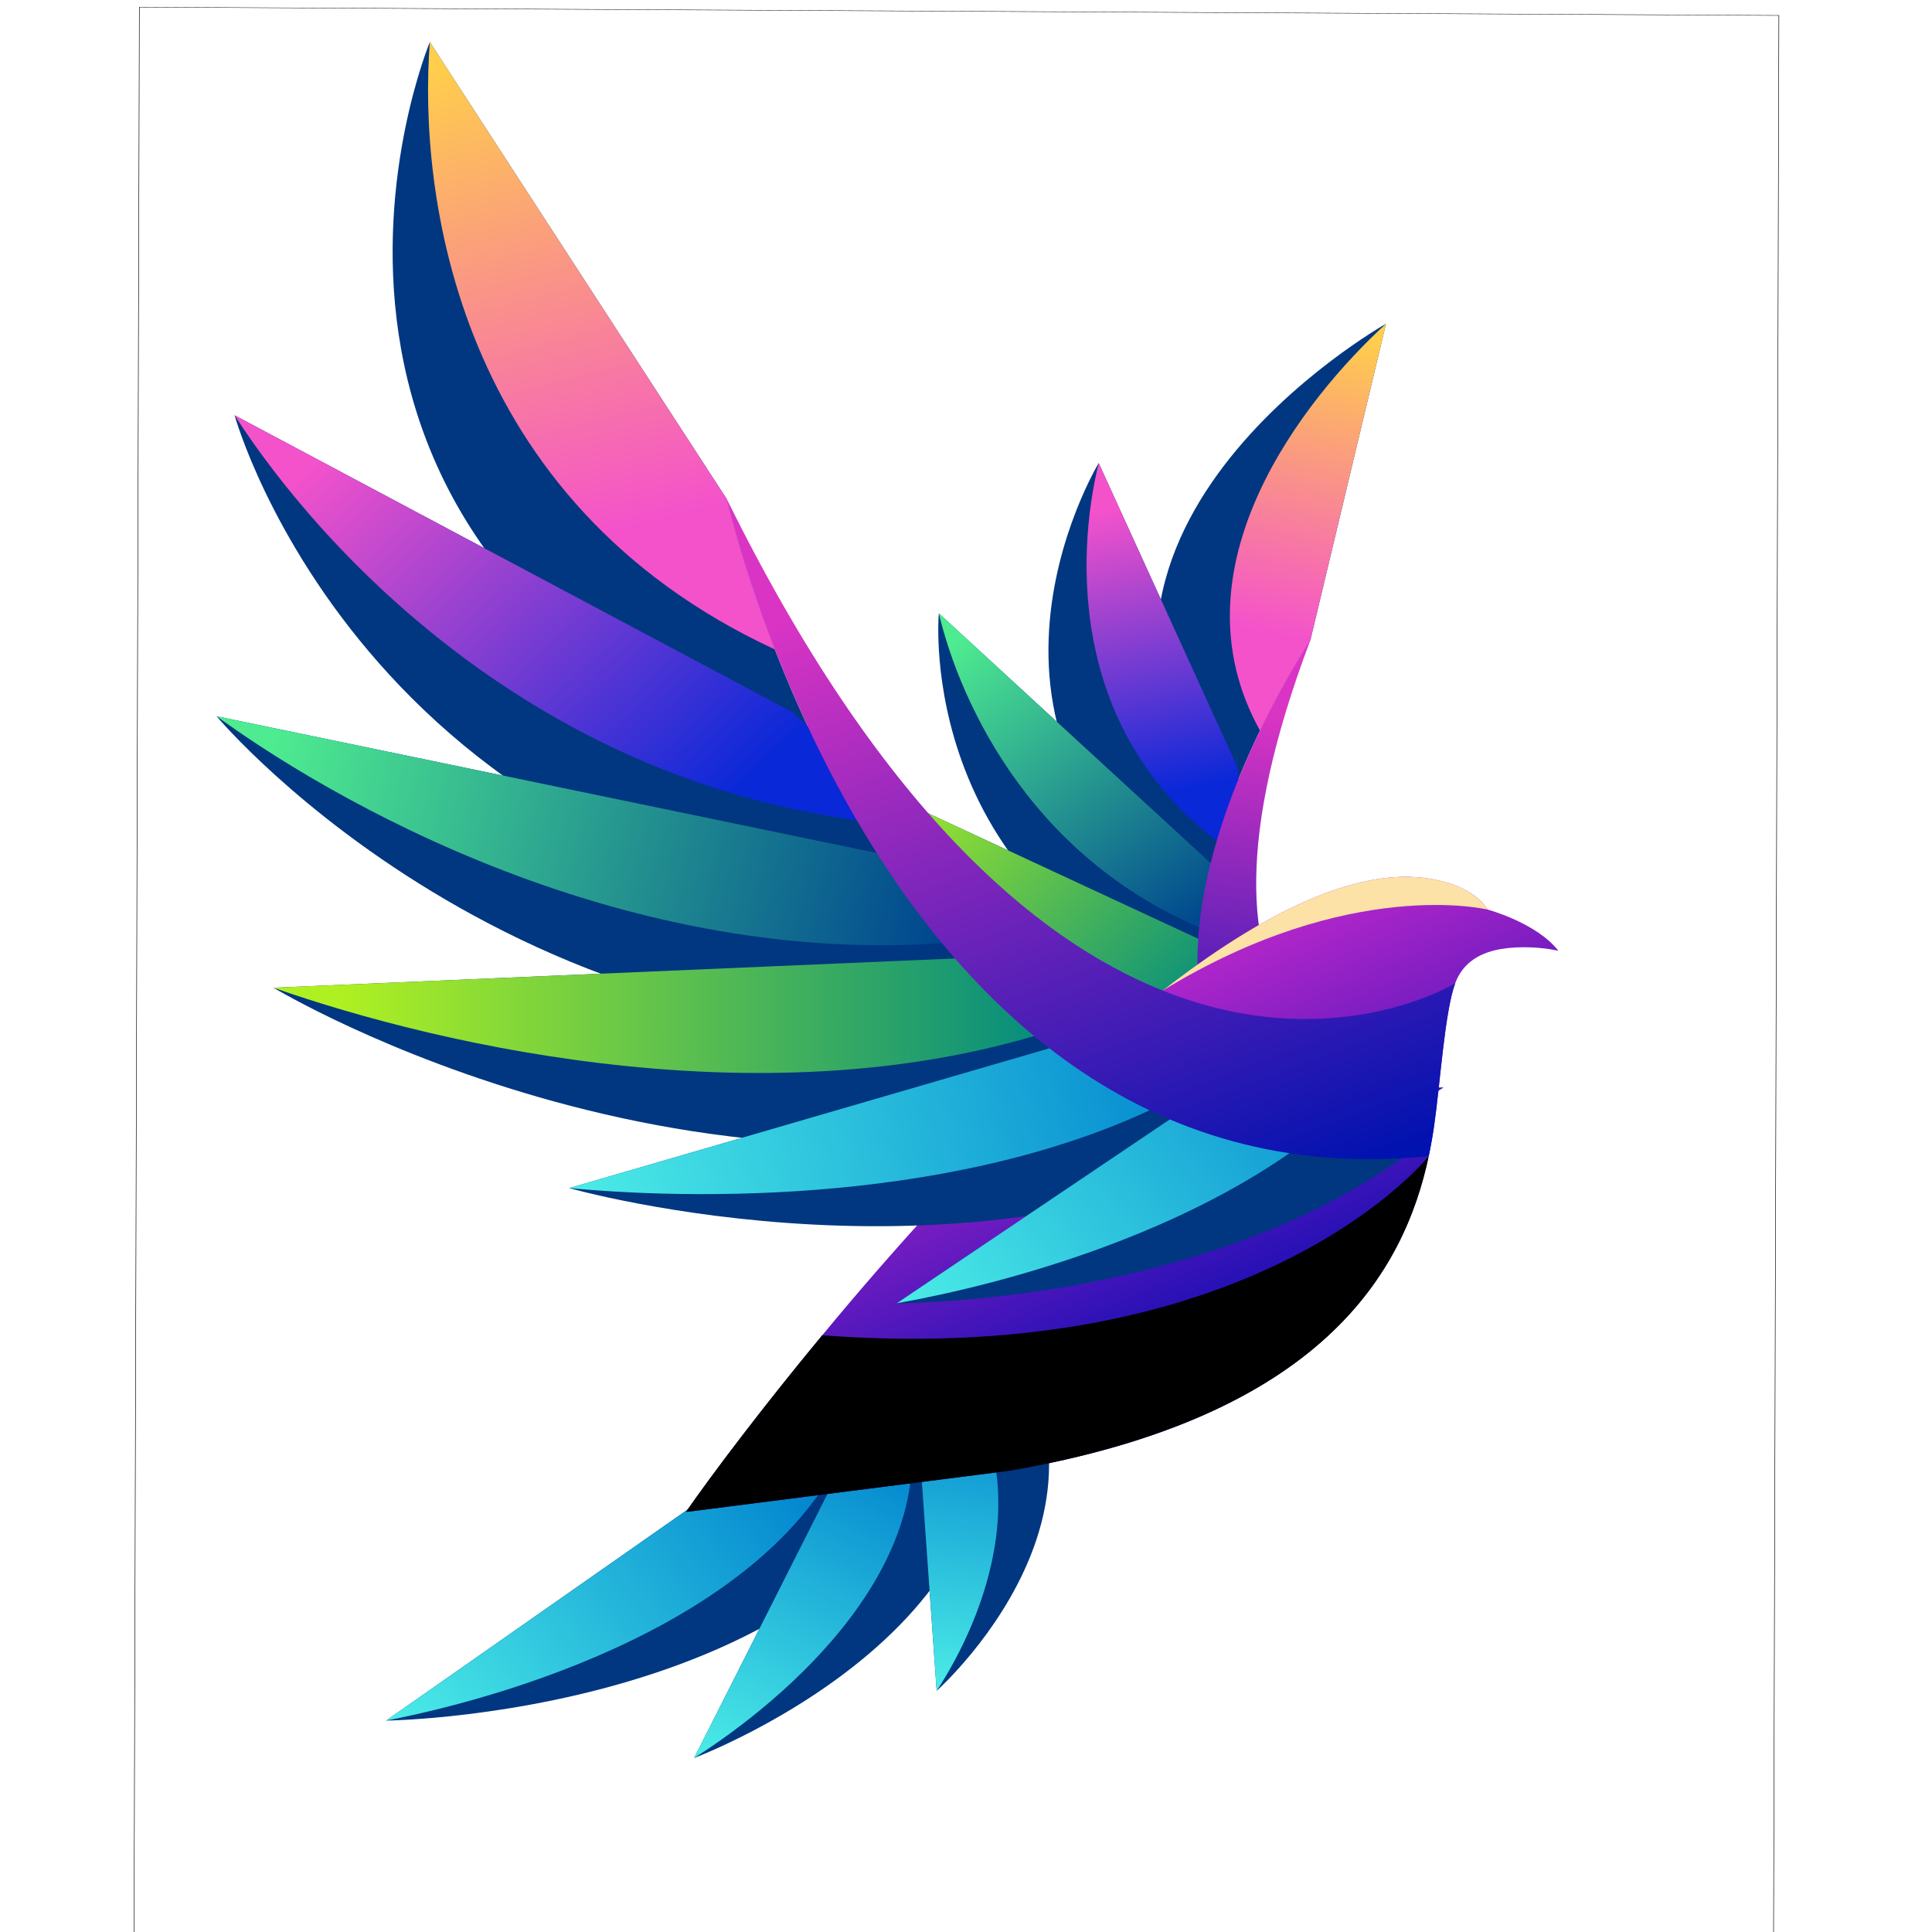 <?xml version="1.0" encoding="UTF-8" standalone="no"?>
<!-- Created with Inkscape (http://www.inkscape.org/) -->

<svg
   width="20mm"
   height="20mm"
   viewBox="0 0 41.287 48.132"
   version="1.1"
   id="svg1"
   xml:space="preserve"
   sodipodi:docname="logo.svg"
   inkscape:export-filename="logo.svg"
   inkscape:export-xdpi="27.684254"
   inkscape:export-ydpi="27.684254"
   xmlns:inkscape="http://www.inkscape.org/namespaces/inkscape"
   xmlns:sodipodi="http://sodipodi.sourceforge.net/DTD/sodipodi-0.dtd"
   xmlns:xlink="http://www.w3.org/1999/xlink"
   xmlns="http://www.w3.org/2000/svg"
   xmlns:svg="http://www.w3.org/2000/svg"><sodipodi:namedview
     id="namedview1"
     pagecolor="#ffffff"
     bordercolor="#000000"
     borderopacity="0.25"
     inkscape:showpageshadow="2"
     inkscape:pageopacity="0.0"
     inkscape:pagecheckerboard="true"
     inkscape:deskcolor="#d1d1d1"
     inkscape:document-units="mm" /><defs
     id="defs1"><path
       id="SVGID_1_"
       d="m 2554.599,1533.681 96.918,-563.466 c -105.559,132.322 -282.573,434.202 -162.323,724.494 33.785,-96.374 65.405,-161.028 65.405,-161.028" /><path
       id="SVGID_00000096044030401384315880000011445674359647168914_"
       d="M 2460.144,1760.835 2275.791,1219.63 c -28.853,163.456 -40.043,502.938 190.009,702.217 2.191,-11.539 4.535,-22.993 7.005,-34.337 -10.438,-75.954 -12.661,-126.675 -12.661,-126.675" /><path
       id="SVGID_00000168116768427491459230000009110395612571913111_"
       d="m 2426.693,1932.44 -359.434,-444.63 c 27.811,155.652 125.672,455.754 380.909,577.107 1.164,-24.023 3.355,-48.142 6.374,-72.131 -18.201,-37.226 -27.849,-60.346 -27.849,-60.346" /><path
       id="SVGID_00000021080312846686924220000013571553239507778700_"
       d="m 2413.559,2067.991 -484.783,-303.107 c 74.718,133.893 255.997,374.741 523.021,417.909 -3.15,-25.941 -4.582,-52.473 -4.582,-79.277 -21.623,-22.013 -33.656,-35.525 -33.656,-35.525" /><path
       id="SVGID_00000094603256919996952510000015341645552030207395_"
       d="m 2454.671,2203.31 -456.237,-112.008 c 89.046,81.925 274.749,212.824 482.009,208.102 -9.627,-24.261 -16.91,-49.703 -22.165,-75.967 -1.333,-6.657 -2.53,-13.369 -3.607,-20.127" /><path
       id="SVGID_00000102543321781755262690000005178792821139117715_"
       d="m 2485.9,2312.449 -340.562,42.309 c 86.644,34.549 243.664,76.484 395.851,45.217 -23.176,-26.414 -41.354,-55.87 -55.289,-87.526" /><path
       id="SVGID_00000101784219306500039640000003388302995247211445_"
       d="m 2529.516,2194.96 c -53.563,-108.833 -72.646,-305.657 25.083,-661.279 0,0 -71.533,146.24 -114.374,326.738 -27.585,116.218 -43.276,246.64 -20.318,361.37 21.095,105.418 74.819,197.589 181.924,253.325 8.109,-8.322 15.763,-16.637 22.988,-24.811 31.418,-35.538 81.916,-100.255 107.691,-121.457 0,0 -131.884,10.603 -202.994,-133.886" /><path
       id="SVGID_00000003794353093682259510000006850919576404617875_"
       d="m 1801.627,3029.043 -451.148,431.918 c 178.666,-47.645 530.232,-197.789 613.192,-530.858 -92.275,62.696 -162.044,98.94 -162.044,98.94" /><path
       id="SVGID_00000111888161498670816310000012774190089358414764_"
       d="m 1939.744,3022.198 -185.115,503.731 c 119.909,-104.24 334.566,-352.884 272.826,-641.287 -47.546,83.235 -87.711,137.556 -87.711,137.556" /><path
       id="SVGID_00000081625207031353265430000001495728403279071367_"
       d="m 2045.845,2937.279 26.307,467.851 c 59.949,-125.108 145.759,-398.785 -3.711,-608.494 -9.243,83.187 -22.596,140.643 -22.596,140.643" /><path
       id="SVGID_00000074408543468896746530000008980683780097938056_"
       d="m 2247.44,2293.019 c -223.463,280.585 -434.199,655.134 -505.433,795.245 l 423.774,-75.043 c 411.059,-97.627 516.419,-357.136 547.732,-562.047 2.77,-18.128 4.96,-35.828 6.732,-52.951 7.704,-74.459 13.11,-203.887 26.73,-254.762 7.938,-29.648 25.605,-53.199 59.698,-61.146 24.788,-5.777 54.256,-3.525 75.327,2.796 -28.693,-49.661 -92.7,-72.836 -92.7,-72.836 -16.948,-34.415 -49.385,-48.907 -76.926,-54.863 -98.015,-21.195 -221.979,65.531 -348.872,200.546 -38.632,41.106 -77.537,86.686 -116.062,135.061" /><filter
       id="Adobe_OpacityMaskFilter"
       filterUnits="userSpaceOnUse"
       x="1742.007"
       y="2451.174"
       width="971.506"
       height="637.09">&#10;			<feColorMatrix
   type="matrix"
   values="1 0 0 0 0  0 1 0 0 0  0 0 1 0 0  0 0 0 1 0"
   id="feColorMatrix22" />&#10;		</filter><path
       id="SVGID_00000008832593995917595420000011355418167780894142_"
       d="M 1788.627,1286.122 1395.754,473.889 c -14.018,266.753 35.9,816.745 456.748,1078.968 -45.107,-154.719 -63.875,-266.735 -63.875,-266.735" /><path
       id="SVGID_00000104688750861587202120000005013432068982002876_"
       d="m 1875.919,1664.406 -733.471,-525.444 c 113.021,236.297 410.31,682.325 888.546,726.923 -7.78,-16.823 -15.286,-33.677 -22.53,-50.505 -83.127,-87.91 -132.545,-150.974 -132.545,-150.974" /><path
       id="SVGID_00000121268143153602688250000000007111158114989982_"
       d="m 1990.52,1915.385 -869.546,-240.753 c 178.59,174.261 579.704,469.63 1018.728,391.083 -20.559,-31.904 -39.886,-64.874 -58.036,-98.439 -57.536,-31.072 -91.146,-51.891 -91.146,-51.891" /><path
       id="SVGID_00000038390048714130890820000011227825020119642007_"
       d="m 2098.1,2101.435 -900.521,55.977 c 218.825,103.271 672.617,246.002 1054.994,56.277 -27.858,-30.406 -54.053,-63.146 -78.658,-97.552 -47.966,-8.404 -75.815,-14.702 -75.815,-14.702" /><path
       id="SVGID_00000096769120754587767750000011692842618518391936_"
       d="m 2275.097,2237.386 -688.448,275.066 c 189.508,23.41 548.044,20.95 809.745,-175.379 -34.63,-22.303 -67.333,-48.274 -98.19,-77.162 -7.821,-7.322 -15.519,-14.84 -23.107,-22.525" /><path
       id="SVGID_00000003800644862816288050000007227272387567180680_"
       d="m 2415.377,2348.807 -398.303,366.952 c 142.934,-35.195 382.978,-125.516 549.62,-305.362 -53.999,-12.628 -104.371,-33.75 -151.317,-61.59" /><path
       id="SVGID_00000028308578925112503650000014086225703360668821_"
       d="m 2363.502,2157.958 c -168.664,-90.525 -373.847,-325.648 -574.875,-871.837 0,0 42.434,253.381 153.144,524.394 71.285,174.5 170.874,356.311 305.669,482.502 123.853,115.948 277.426,184.939 466.073,158.156 2.77,-18.128 4.96,-35.828 6.732,-52.951 7.704,-74.459 13.11,-203.887 26.73,-254.762 -10e-4,0 -159.552,134.681 -383.473,14.498" /><filter
       id="Adobe_OpacityMaskFilter_00000150824743313838959440000010499574274507981456_"
       filterUnits="userSpaceOnUse"
       x="2363.502"
       y="1954.231"
       width="425.798"
       height="203.727">&#10;			<feColorMatrix
   type="matrix"
   values="1 0 0 0 0  0 1 0 0 0  0 0 1 0 0  0 0 0 1 0"
   id="feColorMatrix38" />&#10;		</filter></defs><g
     inkscape:label="Layer 1"
     inkscape:groupmode="layer"
     id="layer1"
     transform="translate(-76.53,-98.166)"><g
       id="g70"
       transform="matrix(0.019,5.4533042e-5,-7.6697094e-5,0.014,57.333,92.504)"
       inkscape:transform-center-x="20.507322"
       inkscape:transform-center-y="-0.13209799"><rect
         x="1013.826"
         y="410.116"
         style="fill:none;stroke:#000000;stroke-width:0.688;stroke-miterlimit:10"
         width="2149.757"
         height="3525.138"
         id="rect1"
         transform="matrix(1,0.003,0.002,1,0,0)" /><g
         id="g41">&#10;	<path
   style="clip-rule:evenodd;fill:#003780;fill-rule:evenodd"
   d="m 2554.599,1533.681 96.918,-563.466 c 0,0 -494.094,379.949 -211.292,890.204 42.841,-180.498 114.374,-326.738 114.374,-326.738"
   id="path1" />&#10;	<g
   id="g2">&#10;		<defs
   id="defs1-8" />&#10;		<clipPath
   id="SVGID_00000069371376698176024660000012772770853310598052_">&#10;			<use
   xlink:href="#SVGID_1_"
   style="overflow:visible"
   id="use1" />&#10;		</clipPath>&#10;		&#10;			<linearGradient
   id="SVGID_00000160191750570516240330000008503171432254889884_"
   gradientUnits="userSpaceOnUse"
   x1="2609.852"
   y1="987.905"
   x2="2459.045"
   y2="1509.495">&#10;			<stop
   offset="0"
   style="stop-color:#FFCE4B"
   id="stop1" />&#10;			<stop
   offset="1"
   style="stop-color:#F452CB"
   id="stop2" />&#10;		</linearGradient>&#10;		&#10;			<rect
   x="2368.944"
   y="970.214"
   style="fill:url(#SVGID_00000160191750570516240330000008503171432254889884_)"
   width="282.573"
   height="724.494"
   clip-path="url(#SVGID_00000069371376698176024660000012772770853310598052_)"
   id="rect2" />&#10;	</g>&#10;	<path
   style="clip-rule:evenodd;fill:#003780;fill-rule:evenodd"
   d="M 2460.144,1760.835 2275.791,1219.63 c 0,0 -227.991,515.336 172.938,834.963 3.405,-56.303 12.289,-112.953 24.075,-167.077 -10.438,-75.956 -12.66,-126.681 -12.66,-126.681"
   id="path2" />&#10;	<g
   id="g4">&#10;		<defs
   id="defs2" />&#10;		<clipPath
   id="SVGID_00000155862185758124893820000002123093494022239149_">&#10;			<use
   xlink:href="#SVGID_00000096044030401384315880000011445674359647168914_"
   style="overflow:visible"
   id="use2" />&#10;		</clipPath>&#10;		&#10;			<linearGradient
   id="SVGID_00000039125393966477816340000005886066166373091755_"
   gradientUnits="userSpaceOnUse"
   x1="2276.538"
   y1="1304.948"
   x2="2419.342"
   y2="1793.194">&#10;			<stop
   offset="0"
   style="stop-color:#F452CB"
   id="stop3" />&#10;			<stop
   offset="1"
   style="stop-color:#0928D8"
   id="stop4" />&#10;		</linearGradient>&#10;		&#10;			<rect
   x="2235.748"
   y="1219.63"
   style="fill:url(#SVGID_00000039125393966477816340000005886066166373091755_)"
   width="237.057"
   height="702.217"
   clip-path="url(#SVGID_00000155862185758124893820000002123093494022239149_)"
   id="rect4" />&#10;	</g>&#10;	<path
   style="clip-rule:evenodd;fill:#003780;fill-rule:evenodd"
   d="m 2426.693,1932.44 -359.434,-444.63 c 0,0 -33.305,511.087 385.061,699.182 -8.08,-62.676 -5.993,-128.914 2.221,-194.203 -18.2,-37.227 -27.848,-60.349 -27.848,-60.349"
   id="path4" />&#10;	<g
   id="g6">&#10;		<defs
   id="defs4" />&#10;		<clipPath
   id="SVGID_00000098220221055975709670000000808825759559674246_">&#10;			<use
   xlink:href="#SVGID_00000168116768427491459230000009110395612571913111_"
   style="overflow:visible"
   id="use4" />&#10;		</clipPath>&#10;		&#10;			<linearGradient
   id="SVGID_00000034791952252411048070000014680792911528137653_"
   gradientUnits="userSpaceOnUse"
   x1="2054.766"
   y1="1575.273"
   x2="2468.288"
   y2="1978.675">&#10;			<stop
   offset="0"
   style="stop-color:#4EEB90"
   id="stop5" />&#10;			<stop
   offset="1"
   style="stop-color:#00478F"
   id="stop6" />&#10;		</linearGradient>&#10;		&#10;			<rect
   x="2067.26"
   y="1487.81"
   style="fill:url(#SVGID_00000034791952252411048070000014680792911528137653_)"
   width="387.283"
   height="577.107"
   clip-path="url(#SVGID_00000098220221055975709670000000808825759559674246_)"
   id="rect6" />&#10;	</g>&#10;	<path
   style="clip-rule:evenodd;fill:#003780;fill-rule:evenodd"
   d="m 2413.559,2067.991 -484.783,-303.107 c 0,0 126.866,463.4 549.95,530.121 -8.782,-22.931 -15.51,-46.886 -20.448,-71.567 -7.721,-38.577 -11.065,-78.93 -11.062,-119.919 -21.619,-22.009 -33.657,-35.528 -33.657,-35.528"
   id="path6" />&#10;	<g
   id="g8">&#10;		<defs
   id="defs6" />&#10;		<clipPath
   id="SVGID_00000181076470767850718430000009175482584874295193_">&#10;			<use
   xlink:href="#SVGID_00000021080312846686924220000013571553239507778700_"
   style="overflow:visible"
   id="use6" />&#10;		</clipPath>&#10;		&#10;			<linearGradient
   id="SVGID_00000053526402429555437940000012165308733538880417_"
   gradientUnits="userSpaceOnUse"
   x1="2452.862"
   y1="2159.413"
   x2="1964.043"
   y2="1813.942">&#10;			<stop
   offset="0"
   style="stop-color:#008A80"
   id="stop7" />&#10;			<stop
   offset="1"
   style="stop-color:#AFF022"
   id="stop8" />&#10;		</linearGradient>&#10;		&#10;			<rect
   x="1928.776"
   y="1764.884"
   style="fill:url(#SVGID_00000053526402429555437940000012165308733538880417_)"
   width="523.021"
   height="417.909"
   clip-path="url(#SVGID_00000181076470767850718430000009175482584874295193_)"
   id="rect8" />&#10;	</g>&#10;	<path
   style="clip-rule:evenodd;fill:#003780;fill-rule:evenodd"
   d="m 2454.671,2203.31 -456.237,-112.008 c 0,0 202.784,305.968 530.843,294.264 -36.641,-46.989 -59.055,-102.433 -70.999,-162.129 -1.333,-6.657 -2.53,-13.369 -3.607,-20.127"
   id="path8" />&#10;	<g
   id="g10">&#10;		<defs
   id="defs8" />&#10;		<clipPath
   id="SVGID_00000004533403614803010990000005035488375101662893_">&#10;			<use
   xlink:href="#SVGID_00000094603256919996952510000015341645552030207395_"
   style="overflow:visible"
   id="use8" />&#10;		</clipPath>&#10;		&#10;			<linearGradient
   id="SVGID_00000064336181786811172130000003685182379695584945_"
   gradientUnits="userSpaceOnUse"
   x1="2487.722"
   y1="2326.628"
   x2="1972.205"
   y2="2058.962">&#10;			<stop
   offset="0"
   style="stop-color:#0286CF"
   id="stop9" />&#10;			<stop
   offset="1"
   style="stop-color:#51F4E9"
   id="stop10" />&#10;		</linearGradient>&#10;		&#10;			<rect
   x="1998.434"
   y="2091.302"
   style="fill:url(#SVGID_00000064336181786811172130000003685182379695584945_)"
   width="482.009"
   height="212.825"
   clip-path="url(#SVGID_00000004533403614803010990000005035488375101662893_)"
   id="rect10" />&#10;	</g>&#10;	<path
   style="clip-rule:evenodd;fill:#003780;fill-rule:evenodd"
   d="m 2485.9,2312.449 -340.562,42.309 c 0,0 219.863,157.327 464.344,104.224 -58.554,-38.04 -98.28,-88.6 -123.782,-146.533"
   id="path10" />&#10;	<g
   id="g12">&#10;		<defs
   id="defs10" />&#10;		<clipPath
   id="SVGID_00000071561190597162839390000017671686902988302465_">&#10;			<use
   xlink:href="#SVGID_00000102543321781755262690000005178792821139117715_"
   style="overflow:visible"
   id="use10" />&#10;		</clipPath>&#10;		&#10;			<linearGradient
   id="SVGID_00000010300164772224105320000001177302796227245186_"
   gradientUnits="userSpaceOnUse"
   x1="2636.64"
   y1="2405.608"
   x2="2111.455"
   y2="2345.169">&#10;			<stop
   offset="0"
   style="stop-color:#0286CF"
   id="stop11" />&#10;			<stop
   offset="1"
   style="stop-color:#51F4E9"
   id="stop12" />&#10;		</linearGradient>&#10;		&#10;			<rect
   x="2145.338"
   y="2312.449"
   style="fill:url(#SVGID_00000010300164772224105320000001177302796227245186_)"
   width="395.851"
   height="118.793"
   clip-path="url(#SVGID_00000071561190597162839390000017671686902988302465_)"
   id="rect12" />&#10;	</g>&#10;	<g
   id="g14">&#10;		<defs
   id="defs12" />&#10;		<clipPath
   id="SVGID_00000033370228893856457840000009809638093998223491_">&#10;			<use
   xlink:href="#SVGID_00000101784219306500039640000003388302995247211445_"
   style="overflow:visible"
   id="use12" />&#10;		</clipPath>&#10;		&#10;			<linearGradient
   id="SVGID_00000050662844829173181090000008264418931710198461_"
   gradientUnits="userSpaceOnUse"
   x1="2500.729"
   y1="2446.518"
   x2="2611.002"
   y2="1684.747">&#10;			<stop
   offset="0"
   style="stop-color:#0012AF"
   id="stop13" />&#10;			<stop
   offset="1"
   style="stop-color:#DA34C4"
   id="stop14" />&#10;		</linearGradient>&#10;		&#10;			<rect
   x="2396.95"
   y="1533.681"
   style="fill:url(#SVGID_00000050662844829173181090000008264418931710198461_)"
   width="335.561"
   height="941.433"
   clip-path="url(#SVGID_00000033370228893856457840000009809638093998223491_)"
   id="rect14" />&#10;	</g>&#10;	<path
   style="clip-rule:evenodd;fill:#003780;fill-rule:evenodd"
   d="m 1801.627,3029.043 -451.148,431.918 c 0,0 680.762,-12.737 763.846,-644.586 -154.877,130.696 -312.698,212.668 -312.698,212.668"
   id="path14" />&#10;	<g
   id="g16">&#10;		<defs
   id="defs14" />&#10;		<clipPath
   id="SVGID_00000024715736789319301610000017954140939611034271_">&#10;			<use
   xlink:href="#SVGID_00000003794353093682259510000006850919576404617875_"
   style="overflow:visible"
   id="use14" />&#10;		</clipPath>&#10;		&#10;			<linearGradient
   id="SVGID_00000156559983566524525030000012085572315730143671_"
   gradientUnits="userSpaceOnUse"
   x1="1903.545"
   y1="3052.637"
   x2="1270.835"
   y2="3419.462">&#10;			<stop
   offset="0"
   style="stop-color:#0286CF"
   id="stop15" />&#10;			<stop
   offset="1"
   style="stop-color:#51F4E9"
   id="stop16" />&#10;		</linearGradient>&#10;		&#10;			<rect
   x="1350.479"
   y="2930.103"
   style="fill:url(#SVGID_00000156559983566524525030000012085572315730143671_)"
   width="613.192"
   height="530.859"
   clip-path="url(#SVGID_00000024715736789319301610000017954140939611034271_)"
   id="rect16" />&#10;	</g>&#10;	<path
   style="clip-rule:evenodd;fill:#003780;fill-rule:evenodd"
   d="m 1939.744,3022.198 -185.115,503.731 c 0,0 520.628,-266.896 346.161,-785.956 -70.187,159.36 -161.046,282.225 -161.046,282.225"
   id="path16" />&#10;	<g
   id="g18">&#10;		<defs
   id="defs16" />&#10;		<clipPath
   id="SVGID_00000154402788446211801640000002327885701074718358_">&#10;			<use
   xlink:href="#SVGID_00000111888161498670816310000012774190089358414764_"
   style="overflow:visible"
   id="use16" />&#10;		</clipPath>&#10;		&#10;			<linearGradient
   id="SVGID_00000008132898588390168450000013470551731286427830_"
   gradientUnits="userSpaceOnUse"
   x1="2048.613"
   y1="3016.209"
   x2="1698.792"
   y2="3538.252">&#10;			<stop
   offset="0"
   style="stop-color:#0286CF"
   id="stop17" />&#10;			<stop
   offset="1"
   style="stop-color:#51F4E9"
   id="stop18" />&#10;		</linearGradient>&#10;		&#10;			<rect
   x="1754.629"
   y="2884.642"
   style="fill:url(#SVGID_00000008132898588390168450000013470551731286427830_)"
   width="334.566"
   height="641.287"
   clip-path="url(#SVGID_00000154402788446211801640000002327885701074718358_)"
   id="rect18" />&#10;	</g>&#10;	<path
   style="clip-rule:evenodd;fill:#003780;fill-rule:evenodd"
   d="m 2045.845,2937.279 26.307,467.851 c 0,0 324.674,-394.388 4.899,-749.851 -0.994,152.039 -31.206,282 -31.206,282"
   id="path18" />&#10;	<g
   id="g20">&#10;		<defs
   id="defs18" />&#10;		<clipPath
   id="SVGID_00000074416603656823866320000007776051719501054360_">&#10;			<use
   xlink:href="#SVGID_00000081625207031353265430000001495728403279071367_"
   style="overflow:visible"
   id="use18" />&#10;		</clipPath>&#10;		&#10;			<linearGradient
   id="SVGID_00000019641502976874073350000012944404806729194642_"
   gradientUnits="userSpaceOnUse"
   x1="2168.555"
   y1="2901.649"
   x2="2069.215"
   y2="3441.271">&#10;			<stop
   offset="0"
   style="stop-color:#0286CF"
   id="stop19" />&#10;			<stop
   offset="1"
   style="stop-color:#51F4E9"
   id="stop20" />&#10;		</linearGradient>&#10;		&#10;			<rect
   x="2045.845"
   y="2796.636"
   style="fill:url(#SVGID_00000019641502976874073350000012944404806729194642_)"
   width="172.066"
   height="608.494"
   clip-path="url(#SVGID_00000074416603656823866320000007776051719501054360_)"
   id="rect20" />&#10;	</g>&#10;	<g
   id="g22">&#10;		<defs
   id="defs20" />&#10;		<clipPath
   id="SVGID_00000087405493194242992120000005190922911614896273_">&#10;			<use
   xlink:href="#SVGID_00000074408543468896746530000008980683780097938056_"
   style="overflow:visible"
   id="use20" />&#10;		</clipPath>&#10;		&#10;			<linearGradient
   id="SVGID_00000087401007823360598300000001263322997516536454_"
   gradientUnits="userSpaceOnUse"
   x1="2466.781"
   y1="2775.165"
   x2="2047.913"
   y2="2063.623">&#10;			<stop
   offset="0"
   style="stop-color:#0F0DB2"
   id="stop21" />&#10;			<stop
   offset="1"
   style="stop-color:#EC2FD3"
   id="stop22" />&#10;		</linearGradient>&#10;		&#10;			<rect
   x="1742.007"
   y="1936.217"
   style="fill:url(#SVGID_00000087401007823360598300000001263322997516536454_)"
   width="1139.993"
   height="1152.047"
   clip-path="url(#SVGID_00000087405493194242992120000005190922911614896273_)"
   id="rect22" />&#10;	</g>&#10;	<defs
   id="defs22" />&#10;	&#10;		<mask
   maskUnits="userSpaceOnUse"
   x="1742.007"
   y="2451.174"
   width="971.506"
   height="637.09"
   id="SVGID_00000075846671381123663960000017769632942871196065_">&#10;		<g
   style="filter:url(#Adobe_OpacityMaskFilter)"
   id="g24">&#10;			&#10;				<linearGradient
   id="SVGID_00000094605160529126675630000013091730187846143892_"
   gradientUnits="userSpaceOnUse"
   x1="-52.446"
   y1="2665.65"
   x2="9.351"
   y2="3208.595"
   gradientTransform="translate(2232.955,-311.072)">&#10;				<stop
   offset="0"
   style="stop-color:#FFFFFF"
   id="stop23" />&#10;				<stop
   offset="1"
   style="stop-color:#000000"
   id="stop24" />&#10;			</linearGradient>&#10;			&#10;				<rect
   x="1742.007"
   y="2451.174"
   style="fill:url(#SVGID_00000094605160529126675630000013091730187846143892_)"
   width="971.505"
   height="637.09"
   id="rect24" />&#10;		</g>&#10;	</mask>&#10;	<path
   style="clip-rule:evenodd;fill-rule:evenodd"
   d="m 1919.531,2773.086 c -80.896,133.793 -144.346,249.919 -177.524,315.178 l 423.774,-75.043 c 411.059,-97.627 516.419,-357.136 547.732,-562.047 0,0 -218.304,378.65 -793.982,321.912"
   mask="url(#SVGID_00000075846671381123663960000017769632942871196065_)"
   id="path24" />&#10;	<path
   style="clip-rule:evenodd;fill:#003780;fill-rule:evenodd"
   d="M 1788.627,1286.122 1395.754,473.889 c 0,0 -285.41,941.287 546.017,1336.627 -110.71,-271.013 -153.144,-524.394 -153.144,-524.394"
   id="path25" />&#10;	<g
   id="g26">&#10;		<defs
   id="defs25" />&#10;		<clipPath
   id="SVGID_00000138531253570006156860000000776545326972054975_">&#10;			<use
   xlink:href="#SVGID_00000008832593995917595420000011355418167780894142_"
   style="overflow:visible"
   id="use25" />&#10;		</clipPath>&#10;		&#10;			<linearGradient
   id="SVGID_00000013190798270698283580000005149496943506817946_"
   gradientUnits="userSpaceOnUse"
   x1="1438.205"
   y1="506.708"
   x2="1723.51"
   y2="1314.66">&#10;			<stop
   offset="0"
   style="stop-color:#FFCE4B"
   id="stop25" />&#10;			<stop
   offset="1"
   style="stop-color:#F452CB"
   id="stop26" />&#10;		</linearGradient>&#10;		&#10;			<rect
   x="1381.736"
   y="473.889"
   style="fill:url(#SVGID_00000013190798270698283580000005149496943506817946_)"
   width="470.766"
   height="1078.968"
   clip-path="url(#SVGID_00000138531253570006156860000000776545326972054975_)"
   id="rect26" />&#10;	</g>&#10;	<path
   style="clip-rule:evenodd;fill:#003780;fill-rule:evenodd"
   d="m 1875.919,1664.406 -733.471,-525.444 c 0,0 180.445,870.78 988.498,912.989 -47.317,-75.397 -87.919,-156.268 -122.478,-236.561 -83.13,-87.915 -132.549,-150.984 -132.549,-150.984"
   id="path26" />&#10;	<g
   id="g28">&#10;		<defs
   id="defs26" />&#10;		<clipPath
   id="SVGID_00000065069258978872637820000009895630892946090167_">&#10;			<use
   xlink:href="#SVGID_00000104688750861587202120000005013432068982002876_"
   style="overflow:visible"
   id="use26" />&#10;		</clipPath>&#10;		&#10;			<linearGradient
   id="SVGID_00000173129252450318739380000004785282667226771349_"
   gradientUnits="userSpaceOnUse"
   x1="1237.167"
   y1="1228.118"
   x2="1868.698"
   y2="1723.702">&#10;			<stop
   offset="0"
   style="stop-color:#F452CB"
   id="stop27" />&#10;			<stop
   offset="1"
   style="stop-color:#0928D8"
   id="stop28" />&#10;		</linearGradient>&#10;		&#10;			<rect
   x="1142.447"
   y="1138.962"
   style="fill:url(#SVGID_00000173129252450318739380000004785282667226771349_)"
   width="888.546"
   height="726.923"
   clip-path="url(#SVGID_00000065069258978872637820000009895630892946090167_)"
   id="rect28" />&#10;	</g>&#10;	<path
   style="clip-rule:evenodd;fill:#003780;fill-rule:evenodd"
   d="m 1990.52,1915.385 -869.546,-240.753 c 0,0 426.44,686.599 1136.128,543.965 -67.911,-73.031 -126.04,-159.969 -175.432,-251.314 -57.54,-31.076 -91.15,-51.898 -91.15,-51.898"
   id="path28" />&#10;	<g
   id="g30">&#10;		<defs
   id="defs28" />&#10;		<clipPath
   id="SVGID_00000163771160174993858640000016544045426020176531_">&#10;			<use
   xlink:href="#SVGID_00000121268143153602688250000000007111158114989982_"
   style="overflow:visible"
   id="use28" />&#10;		</clipPath>&#10;		&#10;			<linearGradient
   id="SVGID_00000137838947316357098810000010417729374248953236_"
   gradientUnits="userSpaceOnUse"
   x1="1178.828"
   y1="1840.196"
   x2="2079.959"
   y2="1978.408">&#10;			<stop
   offset="0"
   style="stop-color:#4EEB90"
   id="stop29" />&#10;			<stop
   offset="1"
   style="stop-color:#00478F"
   id="stop30" />&#10;		</linearGradient>&#10;		&#10;			<rect
   x="1120.974"
   y="1674.632"
   style="fill:url(#SVGID_00000137838947316357098810000010417729374248953236_)"
   width="1018.729"
   height="469.629"
   clip-path="url(#SVGID_00000163771160174993858640000016544045426020176531_)"
   id="rect30" />&#10;	</g>&#10;	<path
   style="clip-rule:evenodd;fill:#003780;fill-rule:evenodd"
   d="m 2098.1,2101.435 -900.521,55.977 c 0,0 588.256,478.349 1192.573,175.591 -32.324,-21.373 -62.951,-45.945 -91.948,-73.091 -45.323,-42.431 -86.661,-91.158 -124.287,-143.773 -47.953,-8.404 -75.817,-14.704 -75.817,-14.704"
   id="path30" />&#10;	<g
   id="g32">&#10;		<defs
   id="defs30" />&#10;		<clipPath
   id="SVGID_00000012440716236808732890000014595167170874752156_">&#10;			<use
   xlink:href="#SVGID_00000038390048714130890820000011227825020119642007_"
   style="overflow:visible"
   id="use30" />&#10;		</clipPath>&#10;		&#10;			<linearGradient
   id="SVGID_00000109721108245606714480000002827969006498779819_"
   gradientUnits="userSpaceOnUse"
   x1="2232.865"
   y1="2249.55"
   x2="1288.27"
   y2="2254.897">&#10;			<stop
   offset="0"
   style="stop-color:#008A80"
   id="stop31" />&#10;			<stop
   offset="1"
   style="stop-color:#AFF022"
   id="stop32" />&#10;		</linearGradient>&#10;		&#10;			<rect
   x="1197.579"
   y="2101.435"
   style="fill:url(#SVGID_00000109721108245606714480000002827969006498779819_)"
   width="1054.995"
   height="301.979"
   clip-path="url(#SVGID_00000012440716236808732890000014595167170874752156_)"
   id="rect32" />&#10;	</g>&#10;	<path
   style="clip-rule:evenodd;fill:#003780;fill-rule:evenodd"
   d="m 2275.097,2237.386 -688.448,275.066 c 0,0 541.178,206.574 951.527,-109.612 -90.168,-26.679 -169.837,-77.27 -239.972,-142.928 -7.821,-7.323 -15.519,-14.841 -23.107,-22.526"
   id="path32" />&#10;	<g
   id="g34">&#10;		<defs
   id="defs32" />&#10;		<clipPath
   id="SVGID_00000033335310203282149480000006822338296984094636_">&#10;			<use
   xlink:href="#SVGID_00000096769120754587767750000011692842618518391936_"
   style="overflow:visible"
   id="use32" />&#10;		</clipPath>&#10;		&#10;			<linearGradient
   id="SVGID_00000182488636301184463310000010783392540304502193_"
   gradientUnits="userSpaceOnUse"
   x1="2424.909"
   y1="2324.712"
   x2="1517.467"
   y2="2454.347">&#10;			<stop
   offset="0"
   style="stop-color:#0286CF"
   id="stop33" />&#10;			<stop
   offset="1"
   style="stop-color:#51F4E9"
   id="stop34" />&#10;		</linearGradient>&#10;		&#10;			<rect
   x="1586.65"
   y="2237.386"
   style="fill:url(#SVGID_00000182488636301184463310000010783392540304502193_)"
   width="809.745"
   height="298.476"
   clip-path="url(#SVGID_00000033335310203282149480000006822338296984094636_)"
   id="rect34" />&#10;	</g>&#10;	<path
   style="clip-rule:evenodd;fill:#003780;fill-rule:evenodd"
   d="m 2415.377,2348.807 -398.303,366.952 c 0,0 426.645,0.103 691.707,-292.498 -110.081,4.925 -207.489,-23.504 -293.404,-74.454"
   id="path34" />&#10;	<g
   id="g36">&#10;		<defs
   id="defs34" />&#10;		<clipPath
   id="SVGID_00000167398304111187929400000005407654747722063540_">&#10;			<use
   xlink:href="#SVGID_00000003800644862816288050000007227272387567180680_"
   style="overflow:visible"
   id="use34" />&#10;		</clipPath>&#10;		&#10;			<linearGradient
   id="SVGID_00000027592292699244252050000009622151749730415755_"
   gradientUnits="userSpaceOnUse"
   x1="2685.514"
   y1="2314.04"
   x2="1955.909"
   y2="2718.56">&#10;			<stop
   offset="0"
   style="stop-color:#0286CF"
   id="stop35" />&#10;			<stop
   offset="1"
   style="stop-color:#51F4E9"
   id="stop36" />&#10;		</linearGradient>&#10;		&#10;			<rect
   x="2017.074"
   y="2348.807"
   style="fill:url(#SVGID_00000027592292699244252050000009622151749730415755_)"
   width="549.62"
   height="366.952"
   clip-path="url(#SVGID_00000167398304111187929400000005407654747722063540_)"
   id="rect36" />&#10;	</g>&#10;	<g
   id="g38">&#10;		<defs
   id="defs36" />&#10;		<clipPath
   id="SVGID_00000073689049180305348930000015362383555111046588_">&#10;			<use
   xlink:href="#SVGID_00000028308578925112503650000014086225703360668821_"
   style="overflow:visible"
   id="use36" />&#10;		</clipPath>&#10;		&#10;			<linearGradient
   id="SVGID_00000016778356651923628310000010936321015573425070_"
   gradientUnits="userSpaceOnUse"
   x1="2583.965"
   y1="2493.635"
   x2="2026.159"
   y2="1414.604">&#10;			<stop
   offset="0"
   style="stop-color:#0012AF"
   id="stop37" />&#10;			<stop
   offset="1"
   style="stop-color:#DA34C4"
   id="stop38" />&#10;		</linearGradient>&#10;		&#10;			<rect
   x="1788.627"
   y="1286.122"
   style="fill:url(#SVGID_00000016778356651923628310000010936321015573425070_)"
   width="958.347"
   height="1191.836"
   clip-path="url(#SVGID_00000073689049180305348930000015362383555111046588_)"
   id="rect38" />&#10;	</g>&#10;	<defs
   id="defs38" />&#10;	&#10;		<mask
   maskUnits="userSpaceOnUse"
   x="2363.502"
   y="1954.231"
   width="425.798"
   height="203.727"
   id="SVGID_00000077310158739227576170000005606383869820338615_">&#10;		<g
   style="filter:url(#Adobe_OpacityMaskFilter_00000150824743313838959440000010499574274507981456_)"
   id="g40">&#10;			&#10;				<linearGradient
   id="SVGID_00000023973108744375544430000010297206643325450394_"
   gradientUnits="userSpaceOnUse"
   x1="115.023"
   y1="2487.09"
   x2="153.473"
   y2="2806.283"
   gradientTransform="translate(2438.721,-619.081)">&#10;				<stop
   offset="0"
   style="stop-color:#FFFFFF"
   id="stop39" />&#10;				<stop
   offset="1"
   style="stop-color:#000000"
   id="stop40" />&#10;			</linearGradient>&#10;			&#10;				<rect
   x="2363.502"
   y="1954.23"
   style="fill:url(#SVGID_00000023973108744375544430000010297206643325450394_)"
   width="425.798"
   height="203.728"
   id="rect40" />&#10;		</g>&#10;	</mask>&#10;	&#10;		<path
   style="clip-rule:evenodd;fill:#fce2a6;fill-rule:evenodd"
   d="m 2363.502,2157.958 c 244.944,-205.241 425.798,-145.683 425.798,-145.683 -16.948,-34.415 -49.385,-48.907 -76.926,-54.863 -98.015,-21.195 -221.979,65.531 -348.872,200.546"
   mask="url(#SVGID_00000077310158739227576170000005606383869820338615_)"
   id="path40" />&#10;</g></g></g></svg>

